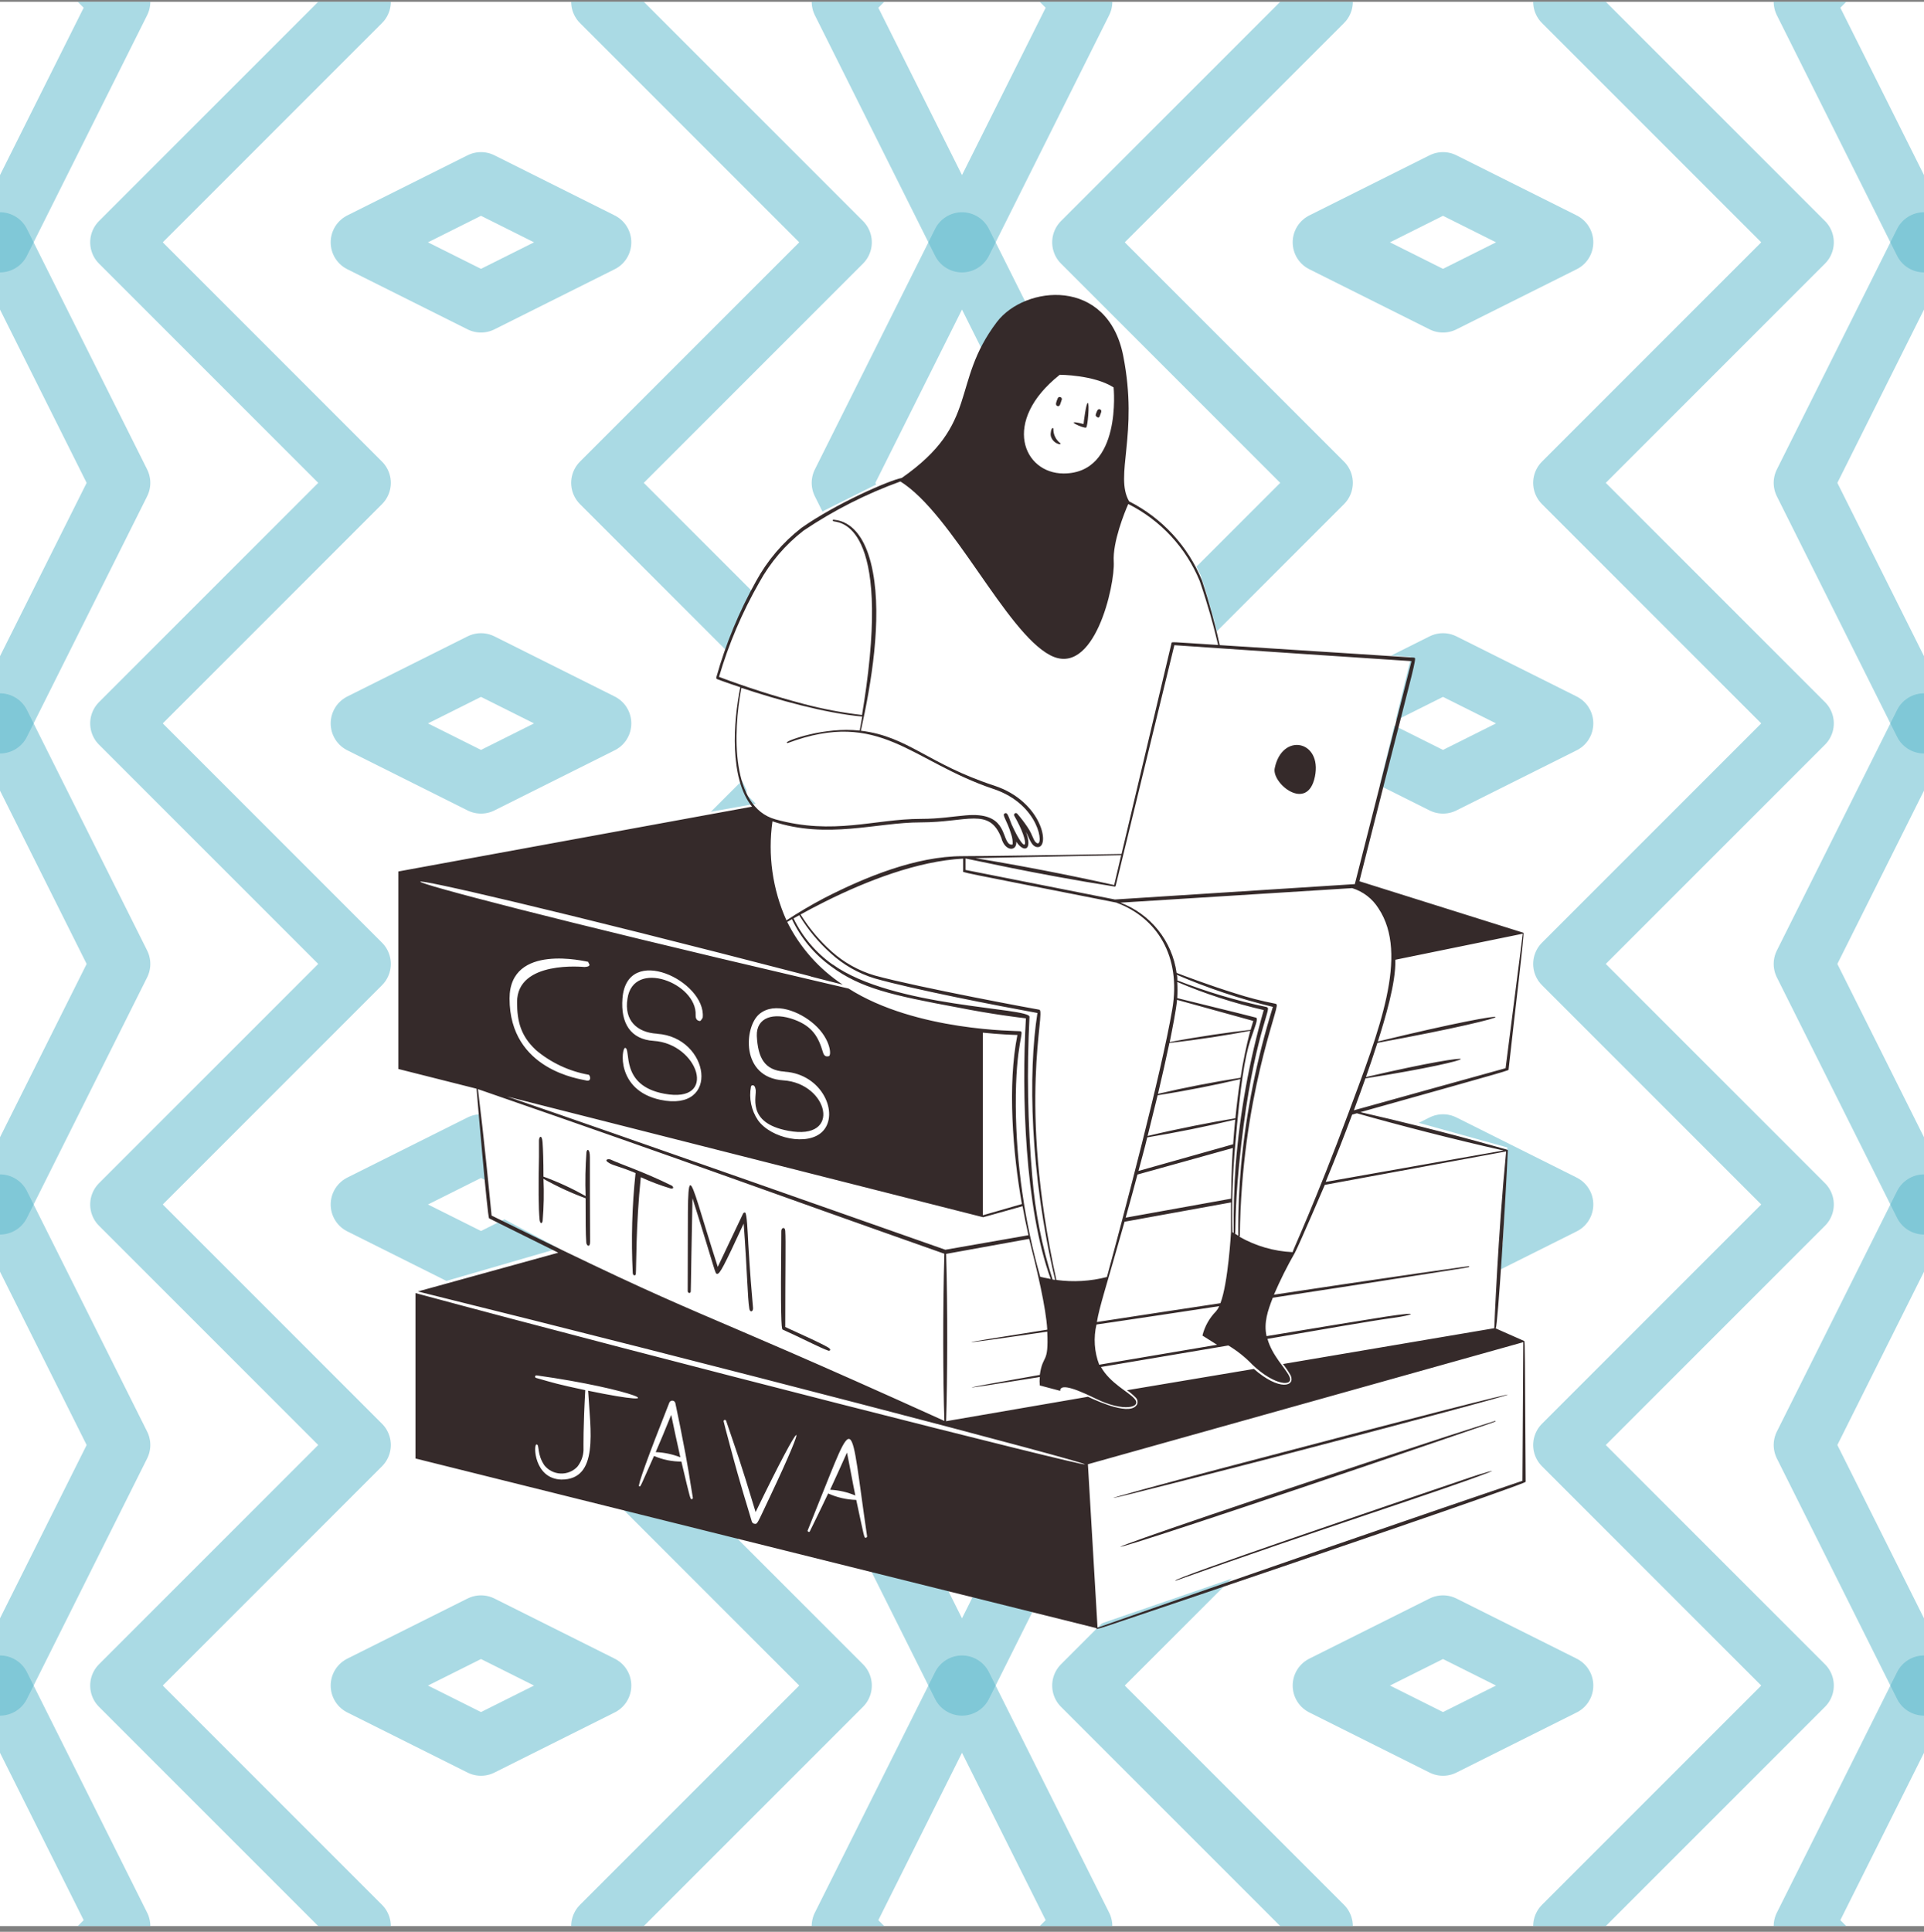 <svg width="256" height="257" viewBox="0 0 256 257" fill="none" xmlns="http://www.w3.org/2000/svg">
<rect x="0" y="0" width="256" height="257" fill="#808080" stroke="none"/>
<g clip-path="url(#clip0_447_10393)">
<rect width="256" height="256" transform="translate(0 0.238)" fill="white"/>
<path d="M48 0.238L16 32.238L48 64.238L16 96.238L48 128.238L16 160.238L48 192.238L16 224.238L48 256.238" stroke="#56B7CB" stroke-opacity="0.50" stroke-width="8" stroke-linecap="round" stroke-linejoin="round"/>
<path d="M80 256.238L112 224.238L80 192.238L112 160.238L80 128.238L112 96.238L80 64.238L112 32.238L80 0.238" stroke="#56B7CB" stroke-opacity="0.50" stroke-width="8" stroke-linecap="round" stroke-linejoin="round"/>
<path d="M208 256.238L240 224.238L208 192.238L240 160.238L208 128.238L240 96.238L208 64.238L240 32.238L208 0.238" stroke="#56B7CB" stroke-opacity="0.50" stroke-width="8" stroke-linecap="round" stroke-linejoin="round"/>
<path d="M176 0.238L144 32.238L176 64.238L144 96.238L176 128.238L144 160.238L176 192.238L144 224.238L176 256.238" stroke="#56B7CB" stroke-opacity="0.50" stroke-width="8" stroke-linecap="round" stroke-linejoin="round"/>
<path d="M128 32.238L112 64.238L128 96.238L144 64.238L128 32.238Z" stroke="#56B7CB" stroke-opacity="0.50" stroke-width="8" stroke-linecap="round" stroke-linejoin="round"/>
<path d="M0 32.238L-16 64.238L0 96.238L16 64.238L0 32.238Z" stroke="#56B7CB" stroke-opacity="0.50" stroke-width="8" stroke-linecap="round" stroke-linejoin="round"/>
<path d="M192 88.238L176 96.238L192 104.238L208 96.238L192 88.238Z" stroke="#56B7CB" stroke-opacity="0.50" stroke-width="8" stroke-linecap="round" stroke-linejoin="round"/>
<path d="M64 88.238L48 96.238L64 104.238L80 96.238L64 88.238Z" stroke="#56B7CB" stroke-opacity="0.50" stroke-width="8" stroke-linecap="round" stroke-linejoin="round"/>
<path d="M128 160.238L112 192.238L128 224.238L144 192.238L128 160.238Z" stroke="#56B7CB" stroke-opacity="0.50" stroke-width="8" stroke-linecap="round" stroke-linejoin="round"/>
<path d="M0 160.238L-16 192.238L0 224.238L16 192.238L0 160.238Z" stroke="#56B7CB" stroke-opacity="0.50" stroke-width="8" stroke-linecap="round" stroke-linejoin="round"/>
<path d="M192 216.238L176 224.238L192 232.238L208 224.238L192 216.238Z" stroke="#56B7CB" stroke-opacity="0.50" stroke-width="8" stroke-linecap="round" stroke-linejoin="round"/>
<path d="M64 216.238L48 224.238L64 232.238L80 224.238L64 216.238Z" stroke="#56B7CB" stroke-opacity="0.50" stroke-width="8" stroke-linecap="round" stroke-linejoin="round"/>
<path d="M128 -15.762L112 0.238L128 32.238L144 0.238L128 -15.762Z" stroke="#56B7CB" stroke-opacity="0.50" stroke-width="8" stroke-linecap="round" stroke-linejoin="round"/>
<path d="M0 -15.762L-16 0.238L0 32.238L16 0.238L0 -15.762Z" stroke="#56B7CB" stroke-opacity="0.50" stroke-width="8" stroke-linecap="round" stroke-linejoin="round"/>
<path d="M192 24.238L176 32.238L192 40.238L208 32.238L192 24.238Z" stroke="#56B7CB" stroke-opacity="0.50" stroke-width="8" stroke-linecap="round" stroke-linejoin="round"/>
<path d="M64 24.238L48 32.238L64 40.238L80 32.238L64 24.238Z" stroke="#56B7CB" stroke-opacity="0.50" stroke-width="8" stroke-linecap="round" stroke-linejoin="round"/>
<path d="M128 96.238L112 128.238L128 160.238L144 128.238L128 96.238Z" stroke="#56B7CB" stroke-opacity="0.50" stroke-width="8" stroke-linecap="round" stroke-linejoin="round"/>
<path d="M0 96.238L-16 128.238L0 160.238L16 128.238L0 96.238Z" stroke="#56B7CB" stroke-opacity="0.50" stroke-width="8" stroke-linecap="round" stroke-linejoin="round"/>
<path d="M192 152.238L176 160.238L192 168.238L208 160.238L192 152.238Z" stroke="#56B7CB" stroke-opacity="0.50" stroke-width="8" stroke-linecap="round" stroke-linejoin="round"/>
<path d="M64 152.238L48 160.238L64 168.238L80 160.238L64 152.238Z" stroke="#56B7CB" stroke-opacity="0.50" stroke-width="8" stroke-linecap="round" stroke-linejoin="round"/>
<path d="M128 224.238L112 256.238L128 272.238L144 256.238L128 224.238Z" stroke="#56B7CB" stroke-opacity="0.50" stroke-width="8" stroke-linecap="round" stroke-linejoin="round"/>
<path d="M0 224.238L-16 256.238L0 272.238L16 256.238L0 224.238Z" stroke="#56B7CB" stroke-opacity="0.50" stroke-width="8" stroke-linecap="round" stroke-linejoin="round"/>
<path d="M256 32.238L240 64.238L256 96.238L272 64.238L256 32.238Z" stroke="#56B7CB" stroke-opacity="0.50" stroke-width="8" stroke-linecap="round" stroke-linejoin="round"/>
<path d="M256 160.238L240 192.238L256 224.238L272 192.238L256 160.238Z" stroke="#56B7CB" stroke-opacity="0.50" stroke-width="8" stroke-linecap="round" stroke-linejoin="round"/>
<path d="M256 -15.762L240 0.238L256 32.238L272 0.238L256 -15.762Z" stroke="#56B7CB" stroke-opacity="0.50" stroke-width="8" stroke-linecap="round" stroke-linejoin="round"/>
<path d="M256 96.238L240 128.238L256 160.238L272 128.238L256 96.238Z" stroke="#56B7CB" stroke-opacity="0.50" stroke-width="8" stroke-linecap="round" stroke-linejoin="round"/>
<path d="M256 224.238L240 256.238L256 272.238L272 256.238L256 224.238Z" stroke="#56B7CB" stroke-opacity="0.50" stroke-width="8" stroke-linecap="round" stroke-linejoin="round"/>
<path d="M127.39 56.921L120.683 63.019H120.073L117.024 64.238L112.146 66.677L109.707 67.897L107.878 69.116L105.439 70.946L102.39 73.994L100.561 77.653L97.512 83.751L95.683 89.238V89.848L98.122 90.458L98.732 91.068L98.122 96.555V100.214V101.433L98.732 103.872L99.341 105.092V105.702L99.951 106.311L100.561 106.921L53 115.458V141.677L63.366 144.116L65.195 161.19L74.341 166.068L55.439 171.555V193.507L146.293 216.068L203 196.555V178.872L202.39 177.653L198.732 177.043L199.341 173.994V173.385V172.775V167.287L199.951 165.458L200.561 152.653L180.8 147.165L200.561 141.677L202.39 123.994L180.439 117.287L187.756 87.409L162.756 85.58L162.146 84.97L161.537 82.531L160.317 78.263L159.707 76.433L159.098 75.214L158.488 73.994L157.268 72.165L155.439 69.726L151.171 66.677L149.951 66.068L149.341 63.629V59.97L149.951 54.482L149.679 49.604L148.732 44.726L147.512 42.287L145.683 40.458L142.024 39.238L137.146 39.848L132.878 42.897L127.39 56.921Z" fill="white"/>
<path d="M174.96 103.306C175.941 98.494 170.578 97.4 169.606 102.212C169.195 104.231 173.979 108.127 174.96 103.306ZM167.934 194.292C211.25 182.996 211.848 182.351 167.85 193.947C153.563 197.665 131.746 203.636 167.934 194.292ZM192.554 191.069C137.689 208.999 131.578 212.213 192.628 191.302C199.365 188.994 199.019 189.144 198.991 189.041C198.977 189.032 198.961 189.027 198.945 189.027C198.928 189.027 198.912 189.032 198.898 189.041L192.554 191.069ZM156.394 210.27C156.401 210.276 156.408 210.281 156.416 210.284C156.424 210.287 156.432 210.289 156.441 210.289C156.45 210.289 156.458 210.287 156.467 210.284C156.475 210.281 156.482 210.276 156.488 210.27C175.072 203.608 191.937 198.291 198.15 195.862C199.458 195.357 197.001 196.077 195.684 196.525C184.341 200.394 156.264 209.905 156.394 210.27ZM78.489 153.956C78.489 152.845 78.106 152.779 78.031 153.284C77.886 155.227 77.849 157.176 77.919 159.123C76.128 158.101 74.252 157.235 72.313 156.535C72.313 154.47 72.257 152.873 72.191 151.966C72.116 150.882 71.715 151.181 71.715 151.742V153.938C71.63 157.675 71.649 160.889 71.799 162.272C71.845 162.749 72.107 162.898 72.201 162.431C72.359 160.567 72.397 158.694 72.313 156.825C74.109 157.837 75.984 158.702 77.919 159.413C77.919 162.45 77.919 164.085 78.003 165.225C78.003 165.757 78.535 166.038 78.517 165.169C78.489 161.394 78.489 156.675 78.489 153.956ZM84.562 156.059C84.095 160.459 83.97 164.888 84.188 169.308C84.188 169.738 84.562 169.775 84.599 169.476C84.674 168.672 84.599 162.936 85.263 156.61C86.546 157.201 87.87 157.701 89.224 158.105C89.719 158.217 89.598 157.843 89.383 157.731C85.73 155.919 82.553 154.882 81.254 154.265C80.965 154.134 80.227 154.265 81.096 154.751C81.731 155.106 82.656 155.246 84.562 156.059ZM99.138 161.31C99.086 161.302 99.033 161.31 98.986 161.333C98.939 161.357 98.901 161.394 98.876 161.441L95.503 168.542C90.925 154.321 91.607 152.732 91.504 171.774C91.504 171.971 91.775 172.111 91.868 171.924C91.962 171.737 91.868 172.746 92.139 159.404C95.382 169.682 95.111 169.448 95.438 169.467C95.765 169.485 96.297 168.532 98.951 162.786C99.427 169.084 99.455 172.615 99.708 174.12C99.801 174.643 100.24 174.521 100.194 173.98C100.007 171.784 99.82 169.775 99.567 165.486C99.483 163.935 99.381 161.357 99.138 161.31ZM104.482 176.54C104.482 168.504 104.566 165.066 104.482 163.795C104.482 163.16 103.94 163.291 103.959 163.795C103.847 175.101 103.959 176.783 104.127 176.876C106.809 178.081 109.023 179.259 110.191 179.679C110.425 179.763 110.668 179.539 110.191 179.259C109.191 178.679 107.267 177.81 104.482 176.54ZM112.695 193.246C112.004 194.787 111.163 196.656 110.453 198.188C111.607 198.245 112.743 198.504 113.807 198.955C113.443 197.207 113.059 194.993 112.695 193.246Z" fill="#352A2A"/>
<path d="M202.822 178.408L199.02 176.726C199.309 176.165 200.328 159.739 200.627 153.068C200.627 152.947 200.711 152.993 198.524 152.386C192.918 150.798 186.004 149.088 181.005 147.957C201.972 142.071 200.711 142.435 200.73 142.258C201.561 134.671 202.86 124.15 202.71 124.094L180.875 117.236C186.584 94.615 188.022 89.402 188.228 88.103C188.303 87.627 188.349 87.514 188.116 87.486C185.107 87.29 175.969 86.692 162.291 85.823C162.178 85.3 161.842 83.749 161.244 81.581C160.898 80.311 160.459 78.834 159.927 77.218C158.069 72.659 154.629 68.923 150.237 66.697C148.247 63.249 151.527 57.849 149.453 47.338C147.378 36.826 136.372 37.938 132.634 42.843C126.402 51.084 130.457 56.279 119.983 63.586C118.386 63.866 111.163 67.024 106.622 70.238C104.152 72.158 102.104 74.565 100.605 77.311C98.34 81.357 96.561 85.657 95.307 90.121C95.295 90.168 95.3 90.218 95.323 90.261C95.345 90.305 95.383 90.338 95.429 90.355C95.429 90.355 96.615 90.803 98.503 91.429C97.568 96.008 97.045 103.576 100.063 107.313L53 115.937V142.211L63.409 144.837C63.409 144.949 64.857 161.973 65.081 162.085L74.284 166.654L55.597 171.811C94.308 181.37 144.445 194.497 144.36 194.815C144.276 195.133 86.898 180.566 55.28 172.026V194.03L145.911 216.604C145.837 216.875 145.51 216.921 159.693 212.138C169.663 208.774 203 197.422 203 197.132C202.897 179.342 202.907 178.828 202.822 178.408ZM78.255 185.014C78.545 190.237 79.741 196.861 74.686 196.833C71.07 196.73 70.949 192.161 71.388 192.161C71.827 192.161 71.388 193.432 72.453 194.964C72.713 195.282 73.037 195.541 73.404 195.725C73.772 195.909 74.174 196.013 74.584 196.03C74.994 196.048 75.403 195.979 75.785 195.827C76.166 195.676 76.511 195.445 76.798 195.151C77.302 194.53 77.597 193.764 77.639 192.965C77.639 192.217 77.592 190.003 77.872 184.939C74.06 184.126 73.761 184.004 71.332 183.313C71.287 183.303 71.248 183.276 71.224 183.237C71.199 183.199 71.191 183.152 71.201 183.107C71.211 183.063 71.238 183.024 71.277 182.999C71.315 182.975 71.362 182.967 71.407 182.977C84.198 184.761 90.635 187.574 78.255 185.014ZM92.056 199.44C91.85 199.44 91.906 199.692 90.663 194.441C89.41 194.445 88.17 194.19 87.02 193.694C85.151 197.861 85.254 197.814 85.039 197.73C84.824 197.646 86.132 193.993 89.056 186.602C89.089 186.517 89.148 186.446 89.225 186.398C89.302 186.349 89.392 186.327 89.483 186.335C89.573 186.342 89.659 186.378 89.727 186.438C89.794 186.498 89.841 186.579 89.86 186.667C89.86 186.667 90.14 188.003 90.505 189.797C91.71 195.805 91.766 196.842 92.186 199.244C92.195 199.287 92.186 199.332 92.161 199.369C92.137 199.405 92.099 199.431 92.056 199.44ZM102.446 199.122C100.726 202.747 100.801 202.757 100.409 202.719C100.324 202.712 100.243 202.68 100.176 202.627C100.11 202.574 100.061 202.502 100.035 202.42C99.409 200.262 98.568 197.749 97.167 192.46C96.653 190.592 96.288 189.115 96.288 189.115C96.275 189.072 96.279 189.025 96.3 188.985C96.321 188.944 96.357 188.914 96.4 188.9C96.444 188.887 96.491 188.891 96.531 188.912C96.571 188.933 96.602 188.969 96.615 189.013C98.11 193.441 98.353 193.909 100.54 201.159C107.043 187.751 107.734 187.947 102.446 199.122ZM115.209 204.569C114.966 204.616 115.031 204.654 113.929 199.543C112.638 199.508 111.367 199.216 110.191 198.683C109.173 200.851 107.771 203.672 107.725 203.775C107.699 203.791 107.669 203.801 107.638 203.802C107.607 203.803 107.577 203.796 107.549 203.782C107.522 203.768 107.499 203.747 107.482 203.721C107.465 203.695 107.456 203.666 107.454 203.635C107.454 203.635 107.958 202.346 108.659 200.617C113.947 187.536 112.985 188.106 115.368 204.355C115.373 204.379 115.373 204.405 115.368 204.43C115.363 204.454 115.352 204.478 115.337 204.498C115.322 204.518 115.303 204.535 115.281 204.548C115.259 204.56 115.234 204.567 115.209 204.569ZM200.01 153.068C197.758 153.461 188.069 155.161 176.39 157.235C177.885 153.61 178.875 151.05 179.912 148.284L180.538 148.107C186.07 149.677 193.554 151.611 200.01 153.05V153.068ZM110.78 128.317C108.553 126.748 106.764 124.635 105.585 122.179L106.342 121.758C107.48 123.64 108.891 125.344 110.528 126.813C112.201 128.348 114.196 129.491 116.367 130.158C121.637 131.653 132.644 133.783 138.035 134.764C136.783 142.744 137.035 156.058 140.389 170.27L140.053 170.223C138.627 165.786 137.721 161.199 137.353 156.553C136.739 149.479 136.614 142.37 136.979 135.278C137.073 134.017 118.778 134.064 110.78 128.299V128.317ZM148.612 120.114C153.891 122.095 157.208 127.159 155.974 134.297C154.517 142.818 149.546 161.543 147.285 169.886C145.089 170.454 142.804 170.587 140.558 170.279C135.307 146.434 139.222 134.493 138.287 134.325C138.184 134.325 122.142 131.354 116.386 129.775C114.261 129.148 112.301 128.057 110.649 126.58C109.041 125.147 107.65 123.488 106.519 121.656C107.528 121.104 108.491 120.59 109.855 119.908C115.321 117.189 122.076 114.554 128.149 114.227V115.872C128.093 116.105 126.916 115.806 148.612 120.095V120.114ZM164.15 164.028L163.982 163.916C163.882 160.056 164.007 156.194 164.355 152.349C165.028 144.341 165.635 140.623 166.355 138.436C166.981 136.568 167.467 135.474 167.112 135.381C166.075 135.119 165.336 134.905 156.638 132.784C156.679 132.068 156.679 131.35 156.638 130.635C160.356 132.219 164.209 133.47 168.149 134.372C166.224 141.108 164.972 148.019 164.411 155.002C164.215 157.852 164.112 160.861 164.15 164.009V164.028ZM163.795 159.468L149.78 161.991C150.518 159.366 150.938 157.787 151.349 156.254C155.376 155.133 159.347 154.04 164.038 152.723C164.028 152.9 163.842 155.423 163.795 159.45V159.468ZM155.601 138.745C159.459 138.324 163.402 137.698 166.355 137.128C165.814 139.187 165.384 141.274 165.066 143.379C161.487 143.94 157.591 144.687 154.078 145.519C154.638 143.127 155.161 140.838 155.601 138.726V138.745ZM154.031 145.706C157.964 145.098 161.749 144.332 165.028 143.566C164.739 145.435 164.552 147.014 164.374 148.77C161.123 149.303 156.797 150.144 152.695 151.125C153.171 149.209 153.564 147.63 154.031 145.706ZM152.648 151.312C156.577 150.659 160.481 149.87 164.355 148.948C164.253 149.985 164.159 151.069 164.075 152.227L151.48 155.778C151.873 154.283 152.302 152.788 152.648 151.312ZM164.86 155.049C166.383 139.408 168.99 134.578 168.691 134.082C168.651 134.029 168.596 133.989 168.532 133.97C164.483 133.119 160.511 131.935 156.656 130.429C156.656 130.13 156.656 129.924 156.582 129.682C160.714 131.462 164.99 132.891 169.364 133.951C167.233 140.82 165.814 147.89 165.131 155.049C164.869 158.002 164.729 161.132 164.767 164.393L164.327 164.131C164.449 163.981 164.243 161.403 164.86 155.049ZM156.619 133.017C159.375 133.774 163.982 135.045 166.757 135.82C166.682 136.044 166.56 136.446 166.402 137.007C163.599 137.315 159.628 137.876 155.638 138.633C155.974 136.941 156.488 134.409 156.619 132.98V133.017ZM145.902 176.212C147.163 175.988 142.165 176.782 154.18 174.979L162.225 173.764C162.116 174.014 161.971 174.247 161.795 174.455C160.913 175.347 160.29 176.461 159.992 177.679L161.935 178.903L146.257 181.556C145.599 179.839 145.476 177.963 145.902 176.175V176.212ZM154.124 174.624L145.949 175.876C146.295 173.764 147.173 171.26 149.63 162.533L163.795 159.964V163.879C163.795 163.935 163.412 170.718 162.384 173.372L154.124 174.624ZM164.963 164.477C165.187 145.911 170.214 134.222 169.868 133.643C169.854 133.612 169.831 133.586 169.804 133.566C169.776 133.546 169.743 133.534 169.709 133.531C167.882 133.177 166.079 132.712 164.309 132.139C160.796 131.046 157.367 129.747 156.554 129.429C156.261 127.344 155.413 125.376 154.098 123.732C152.782 122.088 151.049 120.829 149.079 120.086L179.912 118.152C181.372 118.602 182.619 119.564 183.425 120.861C187.499 127.009 183.482 137.147 179.464 147.957C175.026 159.917 171.989 166.392 171.989 166.579C169.491 166.466 167.057 165.758 164.888 164.514C164.888 164.514 164.963 164.458 164.963 164.439V164.477ZM200.328 142.108C193.301 144.042 186.499 145.949 180.137 147.714C180.865 145.752 181.248 144.678 181.678 143.463C198.496 140.8 198.674 139.343 181.744 143.286C182.295 141.725 182.809 140.202 183.276 138.735C204.373 134.867 204.093 133.503 183.332 138.558C184.266 135.587 185.743 130.793 185.659 127.682L202.617 124.216L200.328 142.108ZM187.808 87.954L180.267 117.619L148.35 119.665L128.467 115.732V114.209C128.654 114.209 137.708 116.283 148.322 117.946C148.348 117.952 148.375 117.947 148.398 117.933C148.421 117.919 148.437 117.897 148.444 117.871L156.255 85.833C165.215 86.459 179.333 87.402 187.808 87.954ZM129.775 114.162L149.182 113.77L148.247 117.741C142.221 116.395 135.839 115.162 129.775 114.162ZM140.987 49.86C140.987 49.86 145.556 49.86 148.173 51.542C148.173 51.542 149.331 62.988 141.52 62.988C136.176 62.988 133.186 56.064 141.006 49.86H140.987ZM95.672 90.037C96.959 85.664 98.753 81.456 101.016 77.498C102.488 74.817 104.494 72.467 106.912 70.594C110.925 67.893 115.256 65.696 119.806 64.053C126.729 68.388 133.821 84.057 139.717 87.159C145.612 90.261 148.378 77.816 148.191 74.714C148.032 72.135 149.621 68.174 150.125 67.052C154.427 69.216 157.804 72.859 159.637 77.311C160.188 78.918 160.637 80.385 161.001 81.647C161.599 83.73 161.935 85.244 162.076 85.805C155.535 85.394 155.928 85.347 155.872 85.58L149.228 113.611C127.075 113.975 129.953 113.863 128.075 113.9C121.871 113.9 115.059 116.703 109.603 119.507C107.986 120.357 106.136 121.45 104.641 122.44C102.79 118.313 102.145 113.745 102.782 109.266C110.051 111.695 116.648 109.397 122.506 109.406C128.691 109.406 131.625 107.351 133.232 111.462C133.69 113.274 135.307 113.33 135.223 111.976C136.213 113.48 137.428 113.153 136.512 110.686C136.96 111.452 137.203 112.62 138.016 112.695C139.791 112.845 138.726 106.631 132.298 104.52C123.394 101.604 120.862 97.979 114.545 97.213C115.947 90.897 117.348 82.478 116.143 76.106C114.798 68.846 110.986 69.229 110.901 69.136C110.874 69.136 110.848 69.147 110.829 69.166C110.81 69.185 110.799 69.211 110.799 69.239C110.799 69.266 110.81 69.292 110.829 69.311C110.848 69.331 110.874 69.341 110.901 69.341C111.07 69.547 118.376 68.678 115.256 91.439C115.097 92.607 114.91 93.831 114.695 95.12C112.068 94.815 109.467 94.322 106.912 93.644C103.113 92.638 99.368 91.441 95.69 90.056L95.672 90.037ZM98.652 91.513C103.417 93.093 109.743 94.877 114.723 95.326C114.62 95.933 114.508 96.559 114.387 97.194C109.715 96.671 104.595 98.54 104.688 98.783C104.692 98.796 104.699 98.808 104.708 98.818C104.717 98.828 104.728 98.837 104.74 98.843C104.752 98.849 104.765 98.852 104.779 98.853C104.792 98.854 104.806 98.853 104.819 98.848C117.124 94.251 121.189 101.277 132.186 104.959C138.371 107.014 138.932 112.723 137.96 112.163C137.446 111.854 137.521 111.228 136.689 109.995C136.283 109.392 135.84 108.815 135.363 108.266C135.344 108.241 135.32 108.219 135.292 108.202C135.265 108.186 135.234 108.175 135.203 108.17C135.171 108.165 135.139 108.167 135.108 108.174C135.077 108.182 135.047 108.196 135.022 108.215C134.996 108.234 134.974 108.258 134.958 108.285C134.941 108.313 134.93 108.343 134.925 108.375C134.921 108.406 134.922 108.439 134.93 108.47C134.937 108.501 134.951 108.53 134.97 108.556C137.129 112.293 136.699 114.33 134.587 109.64C134.111 108.388 134.017 108.07 133.709 108.201C133.251 108.397 133.961 109.032 134.55 111.004C134.698 111.423 134.761 111.868 134.737 112.312C134.737 112.396 134.428 112.415 134.204 112.209C133.27 111.275 133.802 107.995 128.495 108.472C126.916 108.603 124.963 108.939 122.534 108.939C116.339 108.939 110.939 111.163 103.146 108.995C97.26 107.332 97.503 97.512 98.652 91.513ZM107.874 129.906L112.125 130.99C108.976 128.908 106.43 126.034 104.744 122.655L105.37 122.282C106.549 124.787 108.346 126.951 110.593 128.57C114.517 131.485 118.694 132.41 127.411 134.026C132.139 134.961 135.596 135.362 136.503 135.474C135.914 145.5 136.353 160.702 139.801 170.148C139.1 170.027 138.605 169.905 138.409 169.858C136.315 162.489 135.221 154.871 135.157 147.21C135.101 138.511 136.446 137.184 135.699 137.184C135.456 137.128 121.899 137.231 112.91 131.513L107.79 130.317C39.041 114.265 38.191 111.807 107.874 129.887V129.906ZM130.775 137.381C133.036 137.614 134.718 137.67 135.372 137.689C134.045 144.285 134.746 153.339 135.97 160.179L130.775 161.674V137.381ZM104.417 142.576C109.407 142.893 111.714 148.182 109.453 150.517C107.491 152.526 102.586 151.452 100.857 149.032C99.967 147.722 99.631 146.113 99.923 144.556C99.923 144.379 100.418 144.145 100.53 144.893C100.792 145.668 99.138 149.368 104.875 150.433C112.135 151.816 110.173 144.099 104.221 143.725C98.512 143.351 99.007 136.596 101.035 134.905C103.062 133.213 106.417 134.549 108.36 136.287C110.574 138.259 110.687 140.557 110.229 140.52C110.154 140.52 109.705 140.688 109.509 140.025C108.902 137.941 108.089 136.53 105.669 135.643C102.941 134.643 100.624 135.316 100.698 137.81C100.848 140.716 101.707 142.398 104.417 142.566V142.576ZM87.431 137.53C94.438 137.979 95.961 148.032 87.851 146.313C81.909 145.024 82.703 139.343 83.179 139.408C84.02 139.52 82.441 144.397 88.365 145.5C95.644 146.892 92.897 138.838 86.973 138.474C83.899 138.268 82.563 136.129 82.824 132.812C83.413 125.44 93.943 130.532 93.504 135.344C93.504 135.428 93.224 135.839 93.149 135.83C93.074 135.82 92.523 135.83 92.56 135.054C92.766 130.793 84.254 127.514 83.488 132.868C83.03 135.736 84.721 137.353 87.431 137.521V137.53ZM71.257 139.651C73.273 141.364 75.707 142.512 78.311 142.977C78.498 142.977 78.816 143.986 77.919 143.725C77.358 143.557 67.8 142.426 67.8 132.84C67.8 125.365 78.078 127.953 78.199 127.944C78.321 127.934 78.255 128.056 78.311 128.112C78.517 128.373 78.517 128.607 77.769 128.644C77.676 128.644 68.8 127.71 68.8 133.316C68.8 135.895 69.304 137.801 71.257 139.642V139.651ZM65.408 161.711C64.997 157.581 64.474 152.068 63.596 144.893C94.429 155.563 100.614 157.974 125.655 166.794C125.431 174.334 125.477 183.715 125.655 189.031C89.215 172.512 95.307 176.464 65.408 161.711ZM67.277 145.827L130.812 161.935C131.186 161.842 130.812 161.935 136.054 160.468C136.278 161.711 136.54 163 136.839 164.327L125.786 166.261C116.293 162.935 83.675 151.414 67.277 145.808V145.827ZM125.888 189.069C126.057 183.463 126.113 174.269 125.888 166.812L136.932 164.813C137.988 168.98 139.184 173.979 139.343 176.894C126.262 178.94 125.468 179.193 139.343 177.156C139.549 181.603 138.764 180.043 138.353 182.911C127.271 184.855 125.272 185.303 138.353 183.192C138.313 183.564 138.313 183.94 138.353 184.313L141.062 185.032C141.062 184.313 142.053 184.219 145.799 186.069C149.546 187.919 152.003 187.219 150.938 186.069C150.116 185.135 147.705 184.014 146.491 181.855L163.44 178.996C164.613 179.701 165.688 180.559 166.635 181.547C169.653 184.425 172.241 184.5 171.55 183.089C171.055 182.042 169.27 180.351 168.644 178.118C176.614 176.754 182.22 175.754 185.416 175.315C187.798 175.007 189.489 174.381 184.407 175.156C181.146 175.67 175.895 176.53 168.523 177.754C168.13 175.978 168.681 174.371 169.354 172.643C178.698 171.223 180.323 170.961 188.826 169.634C195.796 168.532 195.488 168.616 195.479 168.504C195.474 168.485 195.463 168.47 195.447 168.459C195.432 168.449 195.413 168.445 195.394 168.448L188.789 169.382C179.529 170.727 177.651 171.017 169.504 172.241C170.33 170.32 171.266 168.449 172.307 166.635C172.933 165.448 176.231 157.721 176.278 157.628L200.403 153.18C199.309 164.336 198.823 176.604 198.823 176.698L170.709 181.463C171.082 181.935 171.42 182.435 171.718 182.958C172.419 184.462 170.214 185.079 166.841 182.117L149.957 184.948C150.356 185.225 150.728 185.537 151.069 185.882C151.201 185.994 151.295 186.144 151.337 186.312C151.379 186.48 151.367 186.656 151.303 186.817C150.49 188.387 146.36 186.565 144.762 185.817L125.888 189.069ZM202.589 196.992C191.891 200.608 164.393 210.073 146.033 216.538L144.753 194.796L202.682 178.557C202.664 181.584 202.598 190.9 202.57 196.973L202.589 196.992Z" fill="#352A2A"/>
<path d="M89.309 188.228C88.431 190.396 87.824 191.853 87.244 193.18C88.368 193.227 89.477 193.461 90.524 193.872C90.113 192.068 89.561 189.452 89.309 188.228ZM140.698 54.019C141.053 54.14 141.1 53.626 141.24 53.262C141.264 53.227 141.28 53.186 141.286 53.144C141.292 53.102 141.29 53.059 141.277 53.018C141.265 52.977 141.244 52.94 141.216 52.908C141.188 52.876 141.153 52.851 141.114 52.834C141.075 52.817 141.032 52.809 140.99 52.811C140.947 52.812 140.905 52.823 140.868 52.843C140.83 52.862 140.797 52.89 140.77 52.923C140.744 52.957 140.726 52.996 140.717 53.038C140.567 53.421 140.343 53.897 140.698 54.019ZM146.314 55.392C146.435 55.018 146.706 54.607 146.37 54.458C146.033 54.308 145.912 54.803 145.781 55.205C145.762 55.355 146.183 55.775 146.314 55.392ZM140.969 59.102C141.091 59.158 141.156 58.971 141.035 58.924C140.754 58.701 140.529 58.417 140.377 58.092C140.224 57.768 140.149 57.413 140.156 57.055C140.16 57.029 140.154 57.003 140.141 56.981C140.127 56.959 140.106 56.942 140.082 56.934C139.885 56.934 139.745 57.607 139.811 57.99C139.88 58.265 140.025 58.515 140.23 58.712C140.435 58.908 140.691 59.044 140.969 59.102ZM144.52 56.878C144.735 56.738 144.978 53.636 144.744 53.608C144.51 53.58 144.202 56.112 144.174 56.411C141.165 55.635 144.239 57.065 144.52 56.878Z" fill="#352A2A"/>
</g>
<defs>
<clipPath id="clip0_447_10393">
<rect width="256" height="256" fill="white" transform="translate(0 0.238)"/>
</clipPath>
</defs>
</svg>
